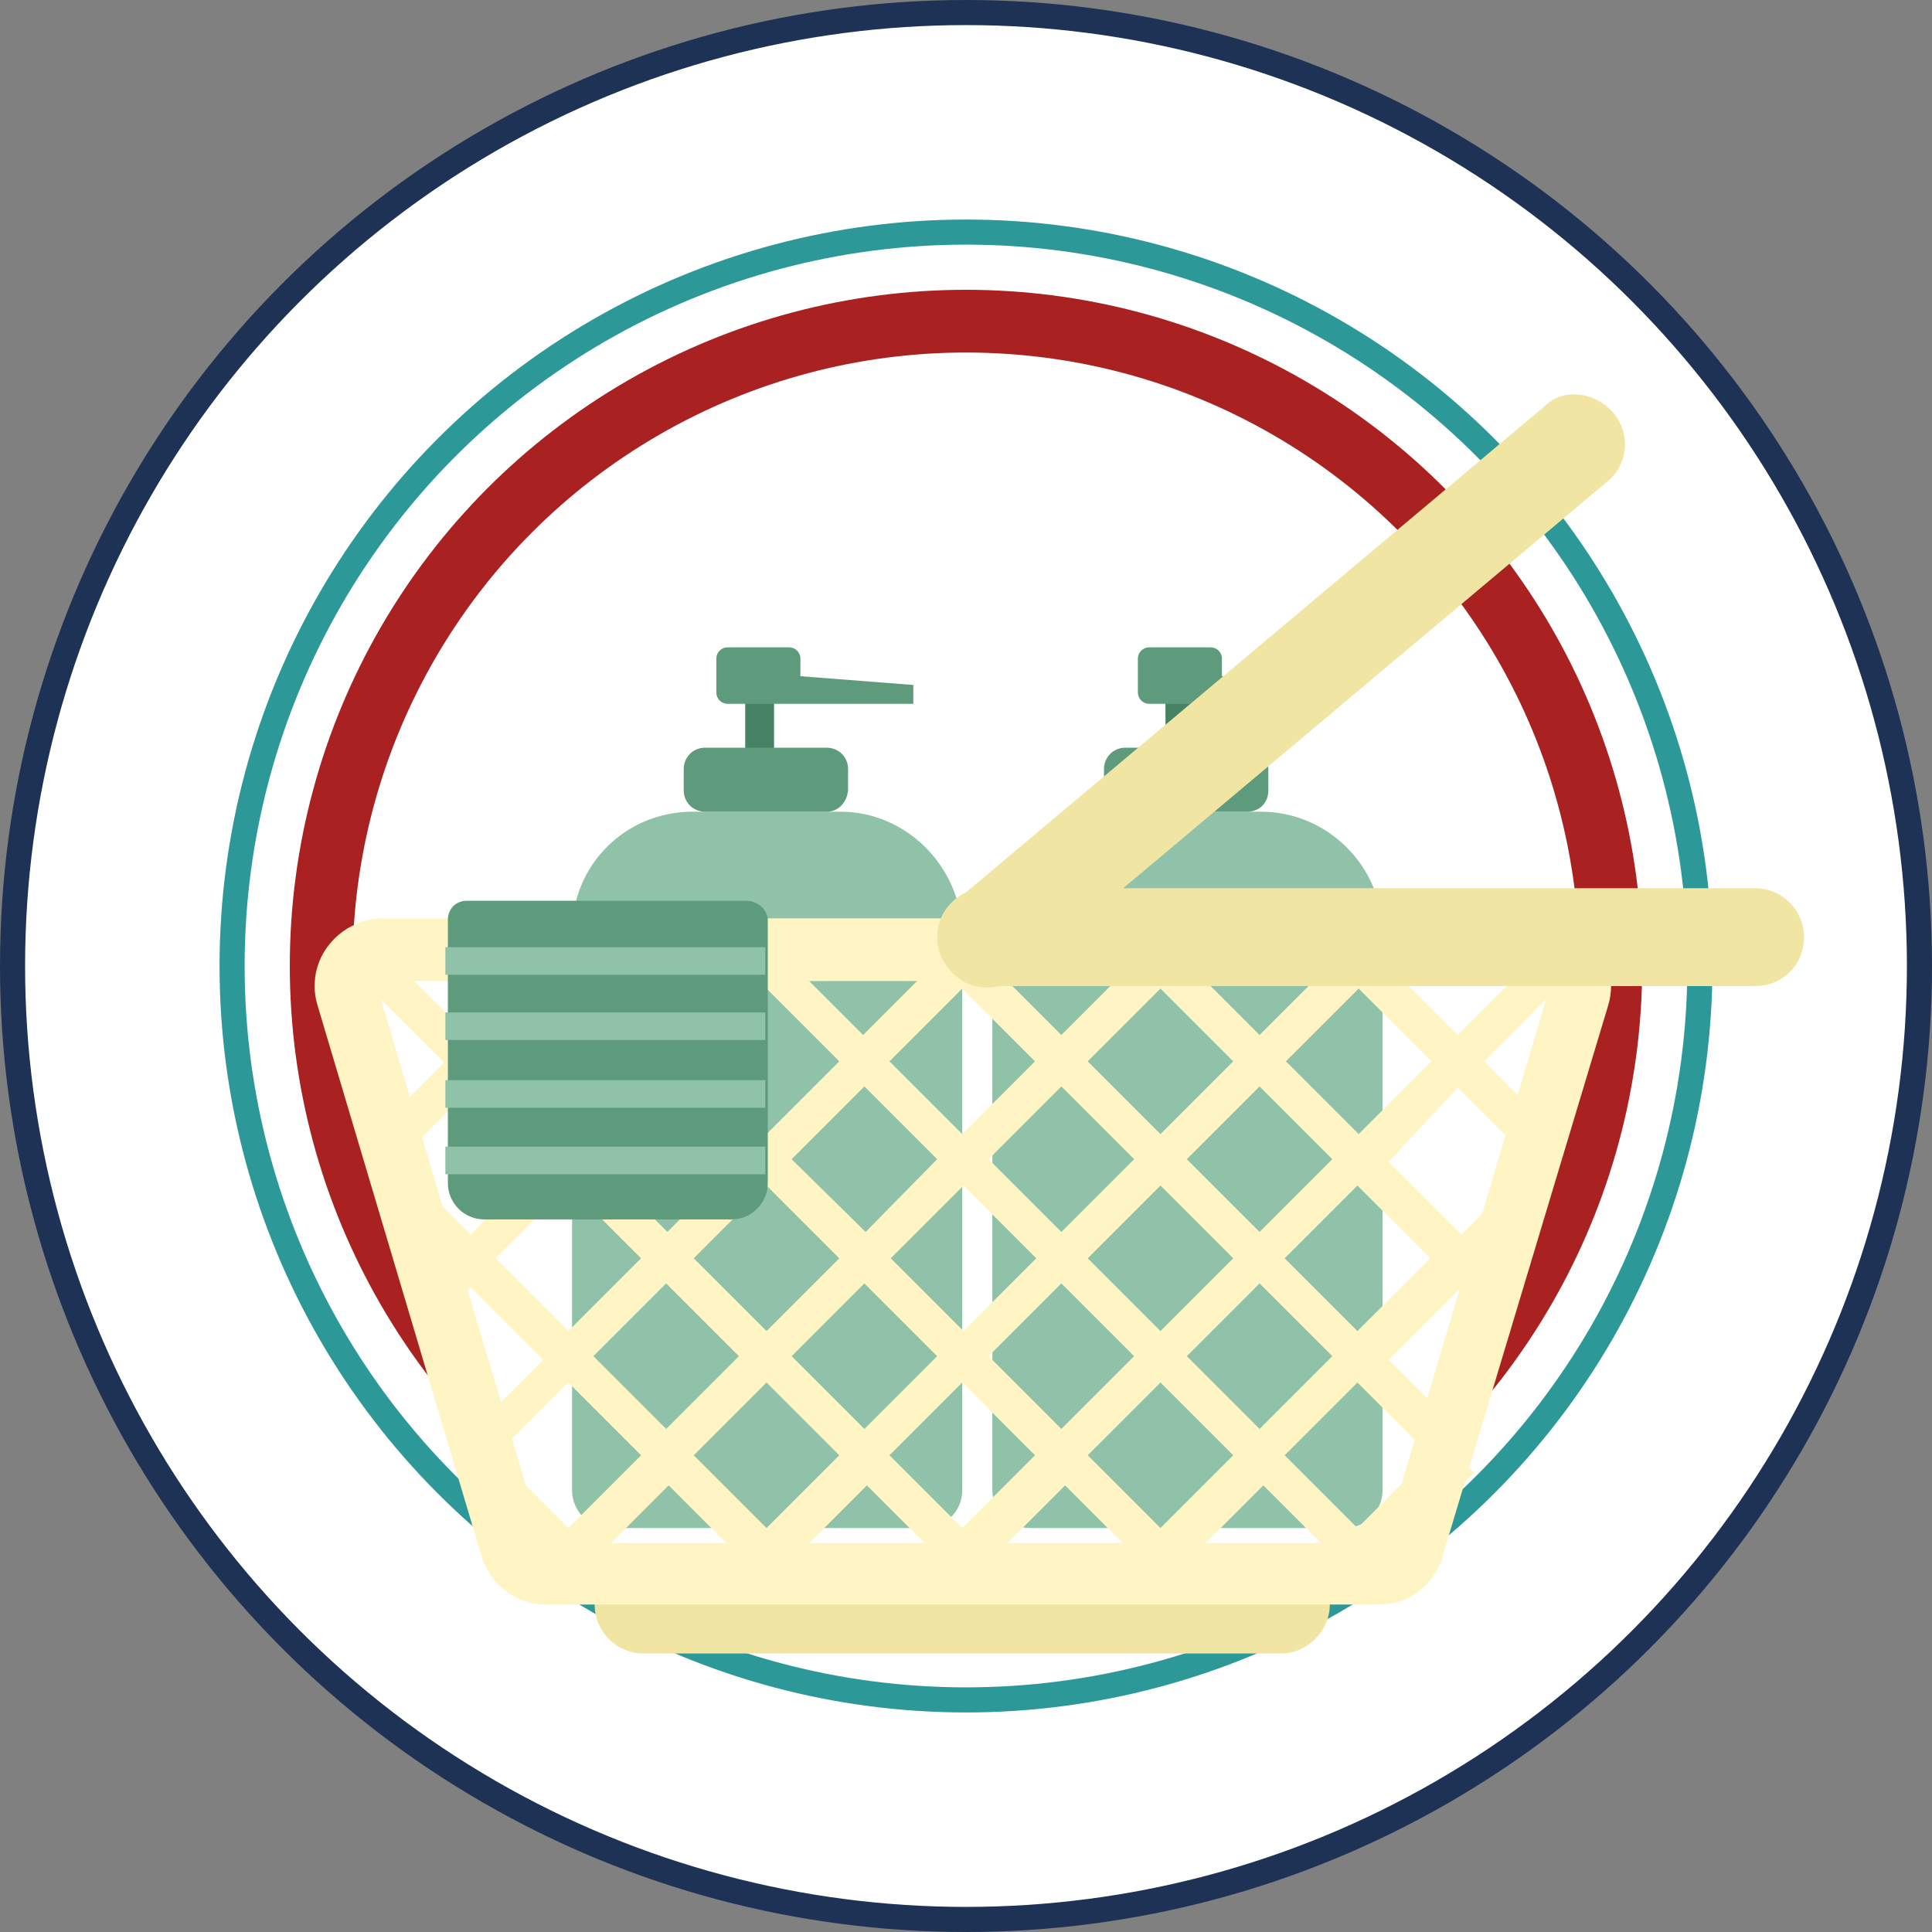<?xml version="1.0" encoding="utf-8"?>
<!-- Generator: Adobe Illustrator 23.1.0, SVG Export Plug-In . SVG Version: 6.00 Build 0)  -->
<svg version="1.1" id="Layer_1" xmlns="http://www.w3.org/2000/svg" xmlns:xlink="http://www.w3.org/1999/xlink" x="0px" y="0px"
	 viewBox="0 0 154 154" style="enable-background:new 0 0 154 154;" xml:space="preserve">
<rect x="0" y="0" width="154" height="154" fill="#808080" stroke="none"/>
<style type="text/css">
	.st0{fill:#FFFFFF;stroke:#1D3254;stroke-width:2;}
	.st1{fill:none;stroke:#A92121;stroke-width:5;}
	.st2{fill:none;stroke:#2C9897;stroke-width:2;}
	.st3{fill:#FFFFFF;}
	.st4{fill:#468263;}
	.st5{fill:#8FC2A8;}
	.st6{fill:#5E9B7C;}
	.st7{fill:#F1E5A4;}
	.st8{fill:#FFF5C4;}
</style>
<g>
	<circle class="st0" cx="77" cy="77" r="76"/>
	<circle class="st1" cx="77" cy="77" r="51.4"/>
	<circle class="st2" cx="77" cy="77" r="58.5"/>
	<path class="st3" d="M27.7,76.7H126l-14.4,50.8H42.6L27.7,76.7z"/>
	<path class="st4" d="M61.7,52.7h-2.3v11.1h2.3V52.7z"/>
	<path class="st5" d="M67,64.7H55.2c-5.3,0-9.6,4.2-9.6,9.6v0.5v30.2v13.8c0,1.6,1.3,3,3,3h25.1c1.6,0,3-1.3,3-3v-13.8V74.7v-0.5
		C76.5,69,72.2,64.7,67,64.7z"/>
	<path class="st6" d="M65.9,64.7h-9.7c-0.9,0-1.7-0.7-1.7-1.7v-1.7c0-0.9,0.7-1.7,1.7-1.7h9.7c0.9,0,1.7,0.7,1.7,1.7V63
		C67.5,64,66.8,64.7,65.9,64.7z"/>
	<path class="st6" d="M63.8,53.9v-1.4c0-0.5-0.4-0.9-0.9-0.9H58c-0.5,0-0.9,0.4-0.9,0.9v2.7c0,0.5,0.4,0.9,0.9,0.9h4.5h0.3h10v-1.5
		L63.8,53.9z"/>
	<path class="st4" d="M95.2,52.7h-2.3v11.1h2.3V52.7z"/>
	<path class="st5" d="M100.5,64.7H88.7c-5.3,0-9.6,4.2-9.6,9.6v0.5v30.2v13.8c0,1.6,1.3,3,3,3h25.1c1.6,0,3-1.3,3-3v-13.8V74.7v-0.5
		C110.1,69,105.8,64.7,100.5,64.7z"/>
	<path class="st6" d="M99.4,64.7h-9.7c-0.9,0-1.7-0.7-1.7-1.7v-1.7c0-0.9,0.7-1.7,1.7-1.7h9.7c0.9,0,1.7,0.7,1.7,1.7V63
		C101.1,64,100.4,64.7,99.4,64.7z"/>
	<path class="st6" d="M97.4,53.9v-1.4c0-0.5-0.4-0.9-0.9-0.9h-4.9c-0.5,0-0.9,0.4-0.9,0.9v2.7c0,0.5,0.4,0.9,0.9,0.9h4.5h0.3h10
		v-1.5L97.4,53.9z"/>
	<path class="st7" d="M102.1,131.8H51.3c-2.2,0-3.9-1.8-3.9-3.9c0-2.2,1.8-3.9,3.9-3.9h50.8c2.2,0,3.9,1.8,3.9,3.9
		C106,130,104.2,131.8,102.1,131.8z"/>
	<path class="st8" d="M110,127.9H43.5c-2.4,0-4.4-1.6-5.1-3.8l-13.1-44c-0.7-2.4,0.3-4.8,2.4-6.1c0.9-0.5,1.8-0.8,2.8-0.8H123
		c1,0,1.9,0.3,2.8,0.8c2.1,1.2,3.1,3.7,2.4,6.1L115,124C114.4,126.3,112.3,127.9,110,127.9z M30.5,78.2c-0.1,0-0.2,0-0.2,0.1
		c-0.1,0.1-0.3,0.2-0.2,0.5l13.1,43.9c0.1,0.2,0.2,0.3,0.4,0.3h66.4c0.2,0,0.4-0.1,0.4-0.3l13.1-43.9c0.1-0.2-0.1-0.4-0.2-0.5
		c-0.1-0.1-0.1-0.1-0.2-0.1H30.5z"/>
	<path class="st8" d="M116.2,86.7l5.2,5.2l2.1-2.1l-5.2-5.2l7.3-7.3l-2.1-2.1l-7.3,7.3l-7.8-7.8l-0.1,0.1l-0.1-0.1l-7.8,7.8
		l-7.8-7.8l-0.1,0.1l-0.1-0.1l-7.8,7.8l-7.8-7.8l-0.1,0.1l-0.1-0.1l-7.8,7.8l-7.3-7.3l-0.1,0.1L61,74.8l-7.8,7.8l-7.8-7.8l-0.1,0.1
		l-0.1-0.1l-7.8,7.8L30,75.2L28,77.3l7.4,7.4l-5.2,5.2l2.1,2.1l5.2-5.2l5.8,5.8l-5.8,5.8l-3.9-3.9l-2.1,2.1l3.9,3.9l-1.7,1.7
		l2.1,2.1l1.7-1.7l5.8,5.8l-5.9,5.9l1.1,1.1l-2,2l6.8,6.8l-0.1,0.1l2.1,2.1l0.1-0.1l0.5,0.5l2.1-2.1l-0.5-0.5l5.8-5.8l5.8,5.8
		l-0.5,0.5l2.1,2.1l0.5-0.5l0.5,0.5l2.1-2.1l-0.5-0.5l5.8-5.8l5.8,5.8l-0.1,0.1l2.1,2.1l8-8l5.8,5.8l-0.5,0.5l2.1,2.1l8.4-8.4
		l5.8,5.8l-0.5,0.5l2.1,2.1l0.5-0.5l0.6,0.6l2.1-2.1l-0.6-0.6l6.8-6.8l-2-2l1.1-1.1l-5.9-5.9l5.8-5.8l1.7,1.7l2.1-2.1l-1.7-1.7
		l3.9-3.9l-2.1-2.1l-3.9,3.9l-5.8-5.8L116.2,86.7z M108.3,78.8l5.8,5.8l-5.8,5.8l-5.8-5.8L108.3,78.8z M92.5,106.1l-5.8-5.8l5.8-5.8
		l5.8,5.8L92.5,106.1z M100.4,102.3l5.8,5.8l-5.8,5.8l-5.8-5.8L100.4,102.3z M55.3,100.3l5.8-5.8l5.8,5.8l-5.8,5.8L55.3,100.3z
		 M58.9,108.1l-5.8,5.8l-5.8-5.8l5.8-5.8L58.9,108.1z M53.2,98.2l-5.8-5.8l5.8-5.8l5.8,5.8L53.2,98.2z M63.1,92.4l5.8-5.8l5.8,5.8
		L69,98.2L63.1,92.4z M68.9,102.3l5.8,5.8l-5.8,5.8l-5.8-5.8L68.9,102.3z M71,100.3l5.8-5.8l5.8,5.8l-5.8,5.8L71,100.3z M78.8,92.4
		l5.8-5.8l5.8,5.8l-5.8,5.8L78.8,92.4z M84.6,102.3l5.8,5.8l-5.8,5.8l-5.8-5.8L84.6,102.3z M94.6,92.4l5.8-5.8l5.8,5.8l-5.8,5.8
		L94.6,92.4z M92.5,78.8l5.8,5.8l-5.8,5.8l-5.8-5.8L92.5,78.8z M76.7,78.8l5.8,5.8l-5.8,5.8l-5.8-5.8L76.7,78.8z M61.1,78.8l5.8,5.8
		l-5.8,5.8l-5.8-5.8L61.1,78.8z M39.5,84.5l5.8-5.8l5.8,5.8l-5.8,5.8L39.5,84.5z M39.5,100.3l5.8-5.8l5.8,5.8l-5.8,5.8L39.5,100.3z
		 M45.3,121.8l-5.8-5.8l5.8-5.8l5.8,5.8L45.3,121.8z M61.1,121.8l-5.8-5.8l5.8-5.8l5.8,5.8L61.1,121.8z M76.7,121.8l-5.8-5.8
		l5.8-5.8l5.8,5.8L76.7,121.8z M92.5,121.8l-5.8-5.8l5.8-5.8l5.8,5.8L92.5,121.8z M114,116l-5.8,5.8l-5.8-5.8l5.8-5.8L114,116z
		 M114,100.3l-5.8,5.8l-5.8-5.8l5.8-5.8L114,100.3z"/>
	<path class="st6" d="M59.5,71.8h-1.3H38.5h-1.3c-0.9,0-1.5,0.7-1.5,1.5v1.3V86v8.3c0,1.6,1.3,2.9,2.9,2.9h19.7
		c1.6,0,2.9-1.3,2.9-2.9V86V74.5v-1.3C61.1,72.5,60.4,71.8,59.5,71.8z"/>
	<path class="st5" d="M61,75.5H35.5v2.2H61V75.5z"/>
	<path class="st5" d="M61,80.7H35.5v2.2H61V80.7z"/>
	<path class="st5" d="M61,86.1H35.5v2.2H61V86.1z"/>
	<path class="st5" d="M61,91.4H35.5v2.2H61V91.4z"/>
	<path class="st7" d="M139.9,78.6H78.6c-2.2,0-3.9-1.8-3.9-3.9c0-2.2,1.8-3.9,3.9-3.9h61.3c2.2,0,3.9,1.8,3.9,3.9
		C143.8,76.9,142.1,78.6,139.9,78.6z"/>
	<path class="st7" d="M123.1,32.4L76.2,71.8c-1.7,1.4-1.9,3.8-0.5,5.5c1.4,1.7,3.8,1.9,5.5,0.5l46.9-39.4c1.7-1.4,1.9-3.8,0.5-5.5
		C127.1,31.2,124.6,30.9,123.1,32.4z"/>
</g>
</svg>
